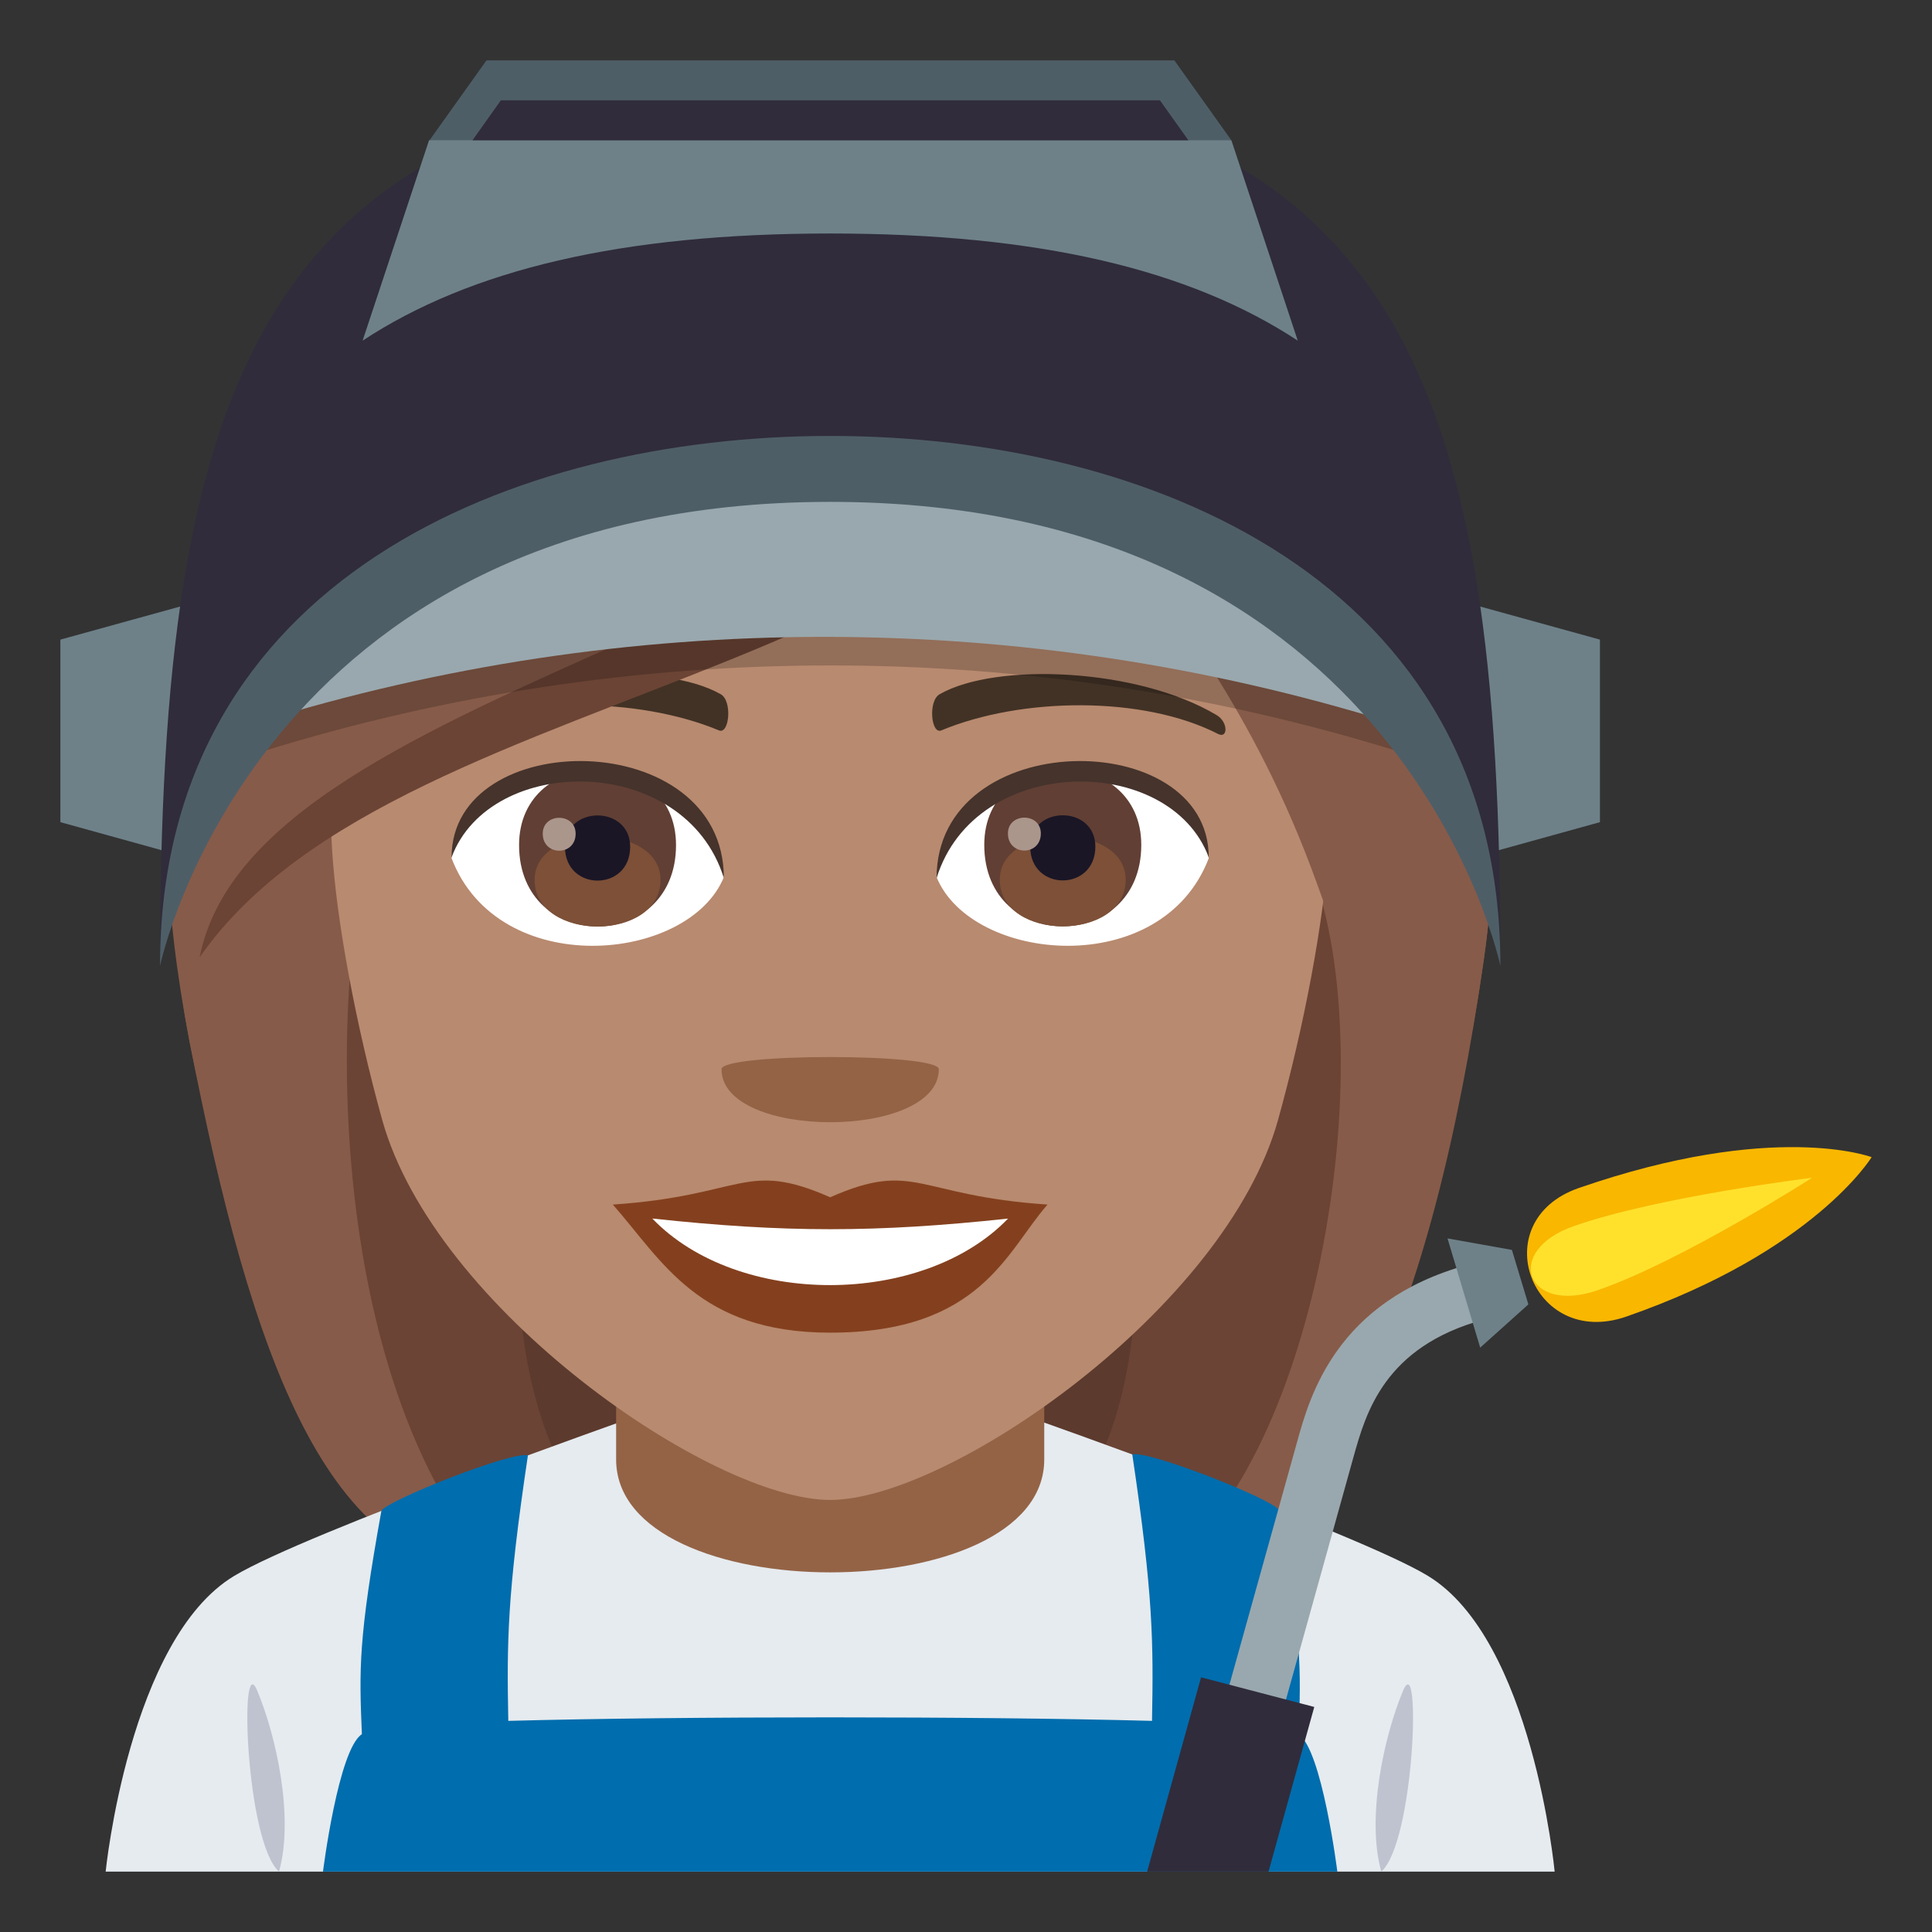 <?xml version="1.0" encoding="utf-8"?>
<!-- Generator: Adobe Illustrator 19.0.0, SVG Export Plug-In . SVG Version: 6.00 Build 0)  -->
<svg version="1.1" id="Layer_1" xmlns="http://www.w3.org/2000/svg" xmlns:xlink="http://www.w3.org/1999/xlink" x="0px" y="0px"
	 width="64px" height="64px" viewBox="0 0 64 64" enable-background="new 0 0 64 64" xml:space="preserve">
<rect x="0" y="0" width="64" height="64" fill="#333333" stroke="none"/>
<path fill="#5C3A2E" d="M15.473,15.477c-8.107,37.396-7.365,36.596,9.703,36.596C15.731,44.972,33.822,14.968,15.473,15.477z"/>
<path fill="#6B4435" d="M12.549,14.898C6.633,43.31,11.736,50.606,16.27,52.072h5.193C9.311,42.87,28.309,14.338,12.549,14.898z"/>
<path fill="#5C3A2E" d="M39.326,15.475c8.107,37.397,7.365,36.597-9.701,36.597C38.311,46.372,20.977,14.966,39.326,15.475z"/>
<path fill="#6B4435" d="M42.248,14.896c8.65,25.85-0.018,35.979-3.719,37.176h-5.193C45.49,43.621,26.492,14.336,42.248,14.896z"/>
<path fill="#875B49" d="M43.447,28.786c2.467,6.571,0.025,20.059-5.082,23.286c5.66,0,9.111-8.55,10.791-20.31
	C51.258,17.067,39.051,17.06,43.447,28.786z"/>
<path fill="#875B49" d="M6.277,34.489c2.064,10.613,4.601,17.583,10.16,17.583c-6.197-6.999-5.467-21.76-3.707-25.433
	C21.707,20.813,2.789,16.536,6.277,34.489z"/>
<path fill="#E6EBEF" d="M7.758,52.204c2.398-1.443,13.232-5.257,13.232-5.257h13.1c0,0,10.822,3.808,13.209,5.254
	C50.77,54.305,51.5,62,51.5,62h-48C3.5,62,4.275,54.297,7.758,52.204z"/>
<path fill="#946346" d="M34.592,48.346c0-1.135,0-6.166,0-6.166H20.41c0,0,0,4.955,0,6.166
	C20.41,53.334,34.592,53.334,34.592,48.346z"/>
<path fill="#006DAE" d="M43.014,57.448c0.09-2.16,0.113-3.185-0.656-7.433c-0.186-0.346-4.316-1.979-4.85-1.836
	c0.693,4.64,0.703,6.213,0.654,8.827c-5.766-0.155-15.559-0.155-21.324,0c-0.049-2.614-0.043-4.156,0.65-8.796
	c-0.533-0.143-4.668,1.493-4.854,1.838c-0.766,4.251-0.736,5.242-0.646,7.399C11.207,57.951,10.699,62,10.699,62h33.602
	C44.301,62,43.793,57.951,43.014,57.448z"/>
<path fill="#BEC3CF" d="M9.242,62c0.506-1.788-0.094-4.509-0.726-6.005C7.92,54.6,8.141,61.017,9.242,62z"/>
<path fill="#BEC3CF" d="M46.484,55.995c-0.633,1.496-1.229,4.217-0.727,6.005C46.859,61.017,47.084,54.6,46.484,55.995z"/>
<path fill="#B88A6F" d="M27.5,6.488c-11.609,0-17.201,9.455-16.502,21.611c0.143,2.444,0.822,5.969,1.66,8.989
	c1.742,6.278,10.93,12.6,14.842,12.6c3.91,0,13.1-6.321,14.84-12.6c0.84-3.021,1.52-6.545,1.664-8.989
	C44.701,15.943,39.111,6.488,27.5,6.488z"/>
<path fill="#84401E" d="M27.5,39.661c-2.822-1.241-2.844-0.051-7.199,0.242c1.635,1.855,2.838,4.243,7.197,4.243
	c5.004,0,5.85-2.711,7.203-4.243C30.342,39.61,30.322,38.42,27.5,39.661z"/>
<path fill="#FFFFFF" d="M21.608,40.365c2.844,2.96,8.976,2.921,11.785,0.002C29.014,40.837,25.988,40.837,21.608,40.365z"/>
<path fill="#423225" d="M40.295,23.684c-2.617-1.559-7.309-1.75-9.166-0.688c-0.392,0.215-0.287,1.341,0.053,1.2
	c2.648-1.103,6.682-1.157,9.168,0.117C40.684,24.483,40.689,23.91,40.295,23.684z"/>
<path fill="#423225" d="M14.707,23.684c2.615-1.559,7.307-1.75,9.166-0.688c0.393,0.215,0.289,1.341-0.055,1.2
	c-2.648-1.103-6.68-1.159-9.166,0.117C14.318,24.483,14.311,23.91,14.707,23.684z"/>
<path fill="#946346" d="M31.1,35.419c0,2.342-7.199,2.342-7.199,0C23.9,34.881,31.1,34.881,31.1,35.419z"/>
<path fill="#FFFFFF" d="M40.041,28.431c-1.551,4.06-7.861,3.465-9.016,0.624C31.9,24.488,39.188,24.098,40.041,28.431z"/>
<path fill="#613F34" d="M32.605,27.989c0,3.596,5.201,3.596,5.201,0C37.807,24.652,32.605,24.652,32.605,27.989z"/>
<path fill="#7D5037" d="M33.119,29.14c0,2.063,4.172,2.063,4.172,0C37.291,27.227,33.119,27.227,33.119,29.14z"/>
<path fill="#1A1626" d="M34.127,28.046c0,1.492,2.158,1.492,2.158,0C36.285,26.661,34.127,26.661,34.127,28.046z"/>
<path fill="#AB968C" d="M33.389,27.61c0,0.754,1.09,0.754,1.09,0C34.479,26.91,33.389,26.91,33.389,27.61z"/>
<path fill="#45332C" d="M40.041,28.399c0-4.36-9.016-4.36-9.016,0.691C32.311,24.945,38.754,24.945,40.041,28.399z"/>
<path fill="#FFFFFF" d="M14.959,28.431c1.553,4.06,7.863,3.466,9.02,0.624C23.102,24.488,15.814,24.098,14.959,28.431z"/>
<path fill="#613F34" d="M17.195,27.995c0,3.596,5.199,3.596,5.199,0C22.395,24.657,17.195,24.657,17.195,27.995z"/>
<path fill="#7D5037" d="M17.709,29.146c0,2.062,4.172,2.062,4.172,0C21.881,27.232,17.709,27.232,17.709,29.146z"/>
<path fill="#1A1626" d="M18.715,28.052c0,1.492,2.16,1.492,2.16,0C20.875,26.666,18.715,26.666,18.715,28.052z"/>
<path fill="#AB968C" d="M17.979,27.615c0,0.755,1.09,0.755,1.09,0C19.068,26.916,17.979,26.916,17.979,27.615z"/>
<path fill="#45332C" d="M14.959,28.399c0-4.36,9.02-4.36,9.02,0.689C22.691,24.943,16.248,24.943,14.959,28.399z"/>
<path fill="#875B49" d="M39.391,8.18c-7.461,8.341-0.34,8.88,4.057,20.606c2.467,6.571,4.029,14.736,5.709,2.976
	C51.258,17.067,43.184,6.952,39.391,8.18z"/>
<path fill="#875B49" d="M21.074,4.984C11.611,7.414,2.789,16.536,6.277,34.489c2.064,10.613,2.9-3.666,4.662-7.339
	c8.977-5.827,26.119-10.752,28.451-18.971C40.576,6.282,30.543,2.278,21.074,4.984z"/>
<path fill="#6B4435" d="M13.617,18.063C17.68,17.177,37.113,16.76,39.57,8.18C34.979,12.113,30.221,13.184,13.617,18.063z"/>
<path fill="#6B4435" d="M6.613,31.711c6.815-9.774,29.139-8.695,32.957-23.531C32.158,20.631,8.475,22.315,6.613,31.711z"/>
<path fill="#6B4435" d="M37.324,10.213c-1.758,2.978,4.354-1.397,10.941,17.785C46.641,16.783,41.074,9.062,37.324,10.213z"/>
<path opacity="0.2" d="M46.291,24.882c-12.207-3.785-25.355-3.785-37.564,0c-0.51-1.5-1.019-2.999-1.529-4.498
	c13.201-4.094,27.42-4.094,40.623,0C47.309,21.883,46.799,23.382,46.291,24.882z"/>
<path fill="#99A8AE" d="M46.084,23.936c-12.207-3.785-25.357-3.785-37.563,0c-0.51-1.499-1.021-2.998-1.529-4.497
	c13.199-4.094,27.42-4.094,40.621,0C47.104,20.938,46.594,22.437,46.084,23.936z"/>
<polygon fill="#6E8189" points="2,21.188 2,27.235 6.275,28.419 6.275,20.007 "/>
<polygon fill="#6E8189" points="53,21.188 53,27.235 48.725,28.419 48.725,20.007 "/>
<path fill="#302C3B" d="M49.703,32c0-19.37-3.184-29.361-22.201-29.361S5.301,12.63,5.301,32c0,0,3.184-17.497,22.201-17.497
	S49.703,32,49.703,32z"/>
<path fill="#6E8189" d="M27.5,7.735c6.922,0,11.908,1.195,15.49,3.549l-2.199-6.638c-13.289-2.647-26.578,0-26.578,0l-2.201,6.638
	C15.592,8.931,20.578,7.735,27.5,7.735z"/>
<polygon fill="#4E5E67" points="40.791,4.647 38.902,2 16.115,2 14.229,4.646 "/>
<polygon fill="#302C3B" points="39.367,4.647 38.424,3.323 16.592,3.323 15.652,4.647 "/>
<path fill="#4E5E67" d="M49.703,32c0-12.831-11.734-17.559-22.201-17.559C17.039,14.441,5.301,19.169,5.301,32
	c0,0,3.184-15.375,22.201-15.375S49.703,32,49.703,32z"/>
<path fill="#99A8AE" d="M42.307,57.352l-1.875-0.489l2.535-9.093c0.418-1.517,1.299-4.671,5.639-5.868l0.533,1.814
	c-3.287,0.902-3.894,3.094-4.301,4.543L42.307,57.352z"/>
<path fill="#F9B700" d="M62,38.332c0,0-3.223-1.223-9.705,1.024c-3.141,1.095-1.564,5.348,1.578,4.258
	C60.104,41.45,62,38.332,62,38.332z"/>
<path fill="#FFE12C" d="M52.939,42.735c-2.381,0.836-3.172-1.303-0.787-2.125c2.783-0.971,7.879-1.596,7.879-1.596
	S55.725,41.769,52.939,42.735"/>
<polygon fill="#6E8189" points="49.033,44.642 47.951,41.024 50.084,41.405 50.629,43.21 "/>
<polygon fill="#302C3B" points="42.021,62 43.537,56.545 39.787,55.563 38,62 "/>
</svg>
